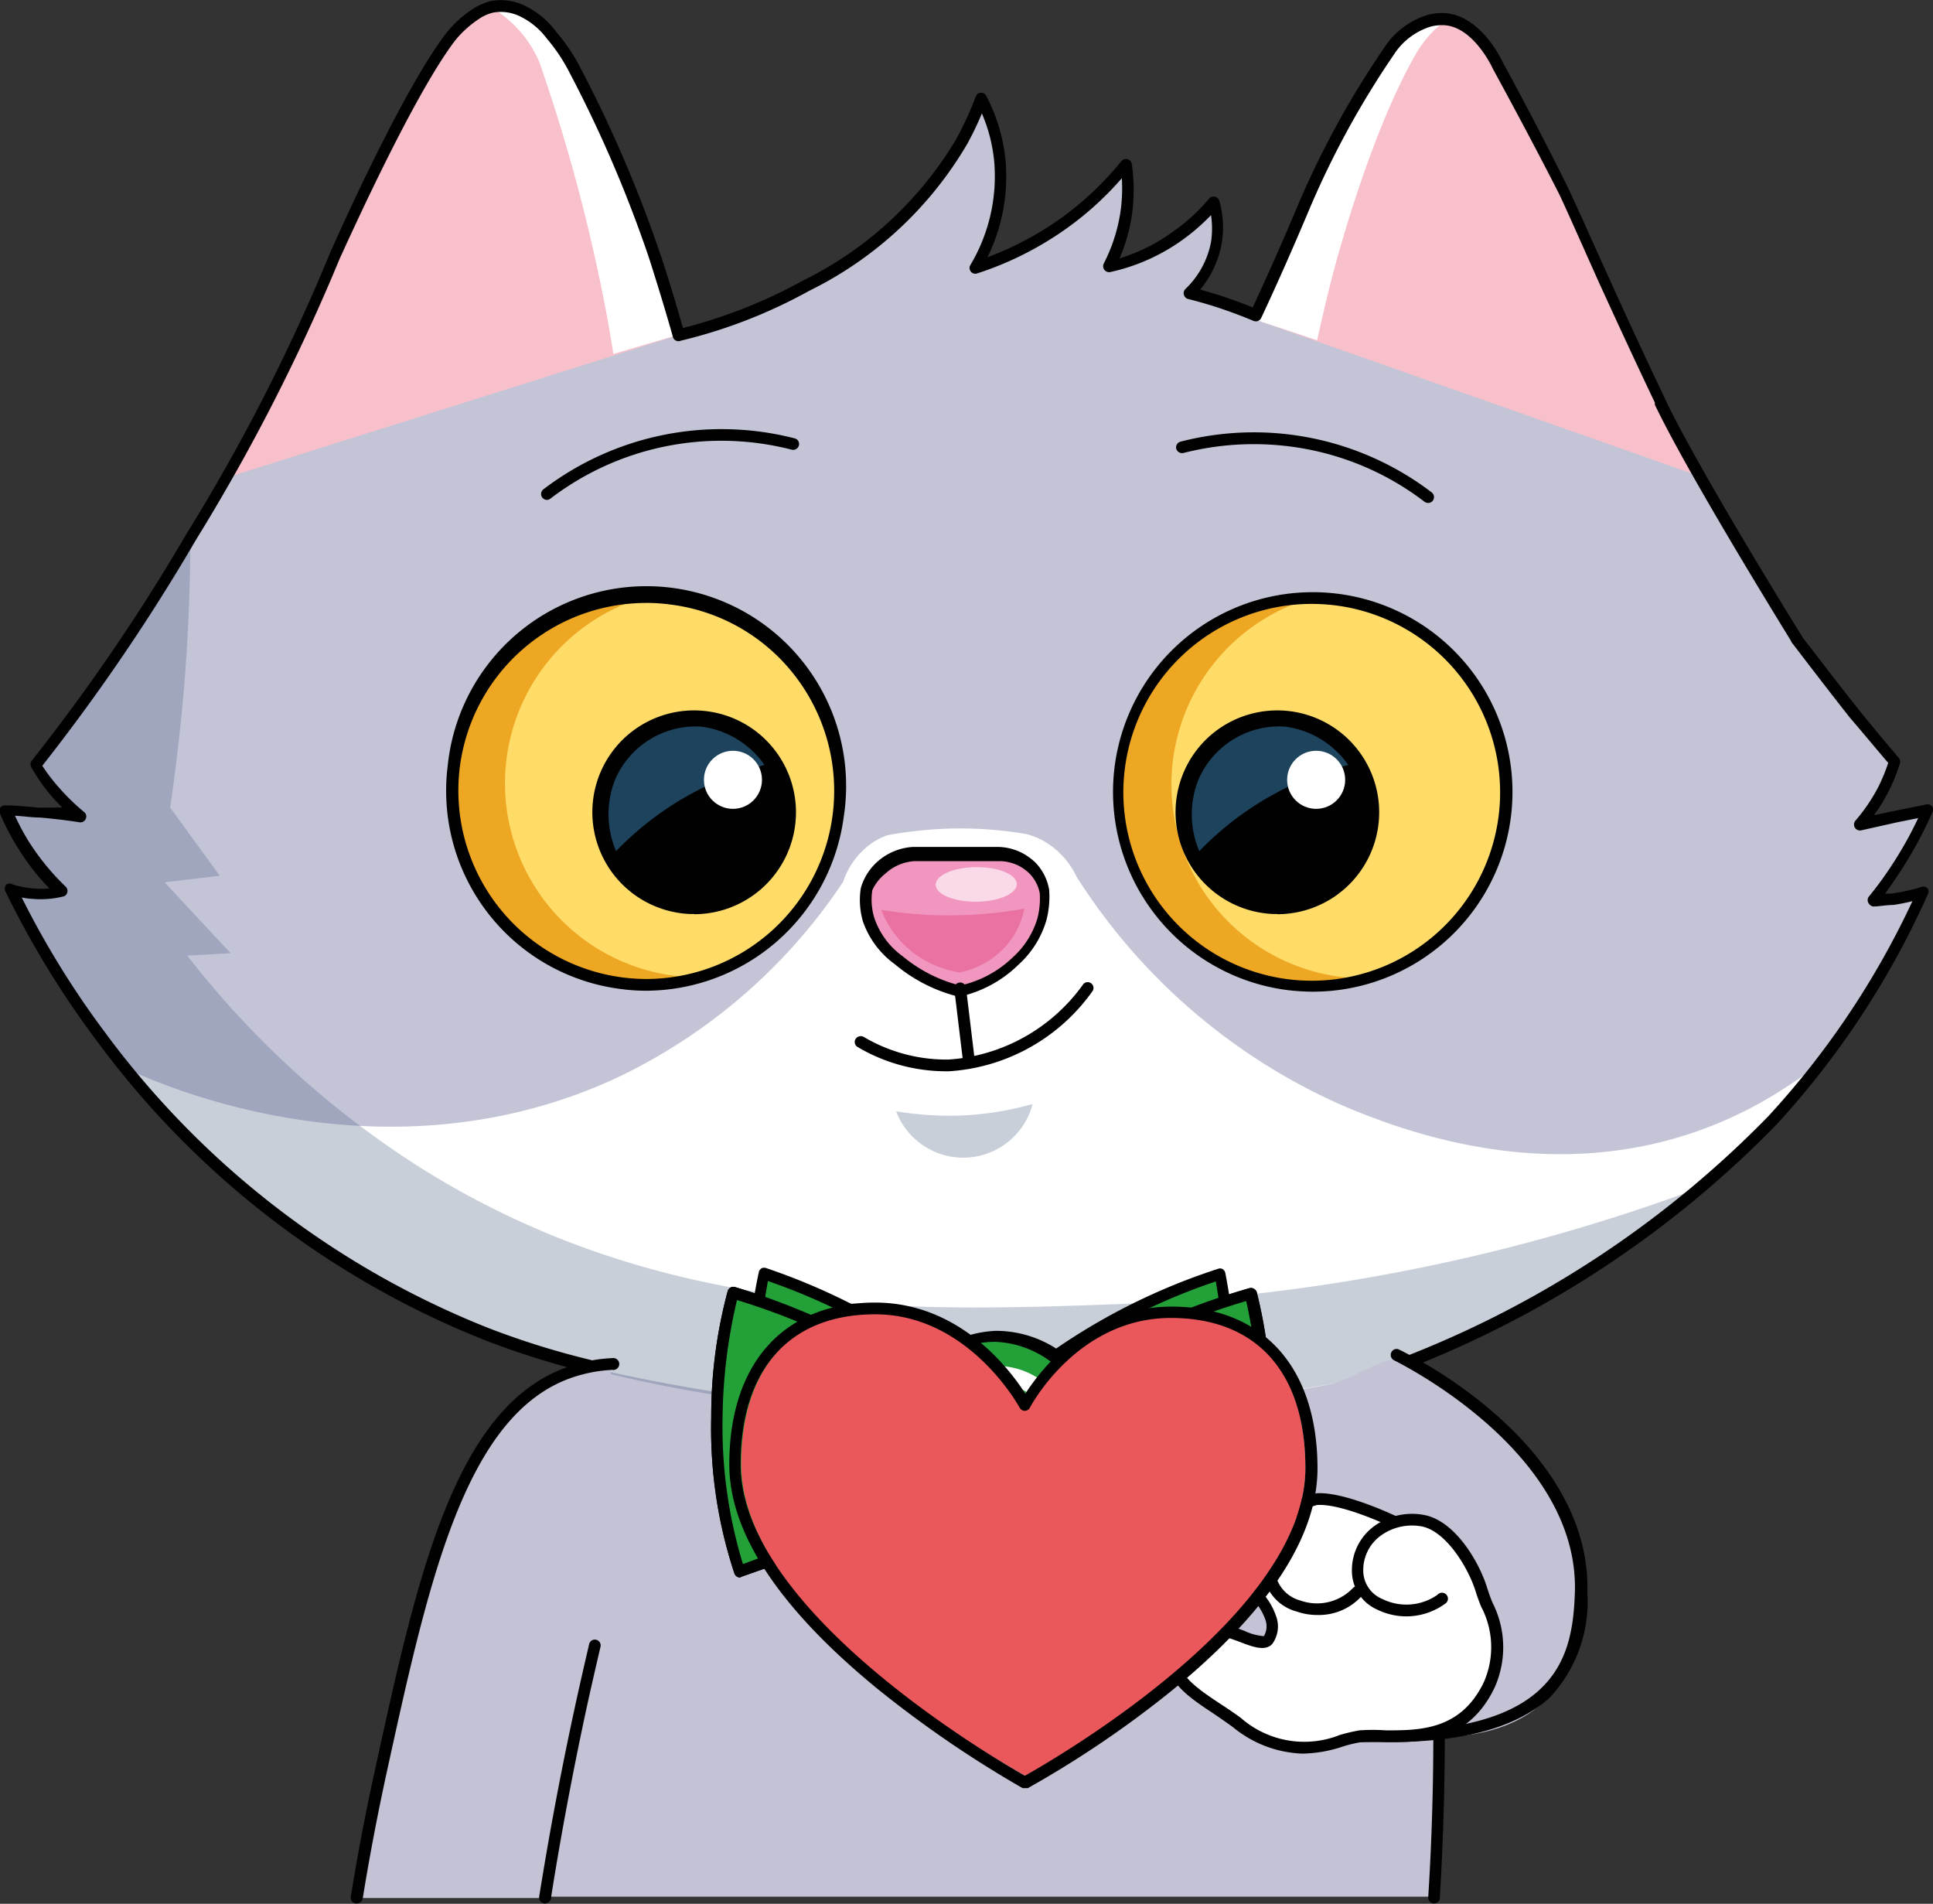 <svg xmlns="http://www.w3.org/2000/svg" viewBox="0 0 100.56 99.02"><rect x="0" y="0" width="100.56" height="99.02" fill="#333333" stroke="none"/><defs><style>.cls-1{fill:#c4c3d5;}.cls-2{fill:#010101;}.cls-3{fill:#c4c4d7;}.cls-4{fill:#fff;}.cls-5{fill:#465d80;opacity:0.3;}.cls-6{fill:#f7c0cb;}.cls-7{fill:#f196bf;}.cls-8{fill:#e972a2;}.cls-9{fill:#fad9e9;}.cls-10{fill:#23a038;}.cls-11{fill:#1d7833;opacity:0.9;}.cls-12{fill:#ffdc68;}.cls-13{fill:#eea723;}.cls-14{fill:#1d435d;}.cls-15{fill:#eb585b;}</style></defs><g id="Слой_2" data-name="Слой 2"><g id="Слой_1-2" data-name="Слой 1"><path class="cls-1" d="M74.65,98.65H28.36c0-1-.06-2-.07-3,0-.25,0-.5,0-.75,0-5.9.3-11.34.68-15.57s.79-7.2.94-8.29c0-.11,0-.2,0-.27.22-1.67,41-.5,41.85-.28.32.09.59.69.79,1.4a19.91,19.91,0,0,1,.52,2.64A13.76,13.76,0,0,1,74,77.75C75.22,84.07,74.83,94.88,74.65,98.65Z"/><path class="cls-2" d="M28.38,99a.32.32,0,0,1-.31-.29L28,95.75c0-.25,0-.51,0-.76a151.47,151.47,0,0,1,.69-15.63h0c.46-4.71,1-7.63,1-7.66a.31.31,0,1,1,.6.11s-.52,2.92-1,7.61h0A150.63,150.63,0,0,0,28.57,95c0,.25,0,.5,0,.75l.1,2.9a.29.29,0,0,1-.29.31Z"/><path class="cls-2" d="M74.59,99h0a.3.3,0,0,1-.29-.32c.24-3.72.65-13.19-.56-20.83h0a30,30,0,0,0-1.42-5.75v0a.3.3,0,1,1,.57-.2h0a29.57,29.57,0,0,1,1.45,5.87h0c1.21,7.7.79,17.22.56,21A.3.3,0,0,1,74.59,99Z"/><path class="cls-3" d="M31.32,71.15a43,43,0,0,1-6-1.81A46.21,46.21,0,0,1,5.2,53.83,46.77,46.77,0,0,1,.55,46.16a5.07,5.07,0,0,0,1.13.21,4.87,4.87,0,0,0,1.52-.11,12.21,12.21,0,0,1-2-2.39A12.57,12.57,0,0,1,.29,42c.57,0,1.17.06,1.78.12s1.44.15,2.1.25a10.17,10.17,0,0,1-1.31-1.27,11,11,0,0,1-1-1.39A101.54,101.54,0,0,0,10,27.83h0A101.73,101.73,0,0,0,17.43,13.2s3.66-8.31,6-11.39A5.59,5.59,0,0,1,24.71.67a2.56,2.56,0,0,1,.9-.41,2.61,2.61,0,0,1,1.61.26A4,4,0,0,1,28.7,1.77a8.22,8.22,0,0,1,1.1,1.62A66,66,0,0,1,34,13.14c0,.11.07.22.07.22.54,1.64.95,3,1.22,4a26.24,26.24,0,0,0,6.59-2.56A19.41,19.41,0,0,0,50,7.27,17,17,0,0,0,51,5a9,9,0,0,1,1,3.23,9.22,9.22,0,0,1-1.28,5.57,16.73,16.73,0,0,0,4.61-2.32,16.79,16.79,0,0,0,3.24-3.08,8.7,8.7,0,0,1,0,2.6,8.91,8.91,0,0,1-.88,2.72,9.73,9.73,0,0,0,3.6-1.59,9.45,9.45,0,0,0,1.87-1.72,4.51,4.51,0,0,1,.11,2.11,4.78,4.78,0,0,1-1.37,2.58l1.36.39c.75.24,1.45.51,2.09.77,1.13-2.42,2-4.41,2.54-5.75a46.53,46.53,0,0,1,4.38-8A3.77,3.77,0,0,1,74.34,1,2.64,2.64,0,0,1,75.13.9c1.67.11,2.7,2.25,2.79,2.46.8,1.45,2,3.72,3.4,6.53.25.5.9,2,2.09,4.61h0c1.23,2.73,2.27,4.93,2.72,5.88,0,0,.12.24.22.46,1.35,2.81,4.66,8.33,7.11,12.34l5.08,6.35a9.64,9.64,0,0,1-.63,1.39,9.75,9.75,0,0,1-1.25,1.81l3.6-.66-2.83,4.69,2.55-.44A43.84,43.84,0,0,1,97,52a46.69,46.69,0,0,1-18,16.18L70,71.62a112,112,0,0,1-21,1.43A111.25,111.25,0,0,1,31.32,71.15Z"/><path class="cls-4" d="M94.33,55.6c-1.56.94-10,8.27-24.78,1.77A31.37,31.37,0,0,1,56,45.59a4.18,4.18,0,0,0-1.61-1.79,3.7,3.7,0,0,0-1-.42,20.67,20.67,0,0,0-3.61-.29,21.09,21.09,0,0,0-3.6.35,3.4,3.4,0,0,0-.85.43,4,4,0,0,0-1.47,2A29.15,29.15,0,0,1,32,56.1c-12,5.51-23.61.33-25.45-.53A46.13,46.13,0,0,0,21.05,67.45a45.66,45.66,0,0,0,10.28,3.82,94.78,94.78,0,0,0,18,2.26,95.4,95.4,0,0,0,20.78-1.7A47,47,0,0,0,94.33,55.6Z"/><path class="cls-5" d="M88.64,61.7a97.41,97.41,0,0,1-30.43,6.13c-10.54.38-23.76.87-36.47-7.18a47.56,47.56,0,0,1-12-10.95L12,49.58,8.56,45.89l2.87-.34L8.85,42q.35-2.35.6-4.89c.32-3.27.45-6.37.45-9.24A69.68,69.68,0,0,1,6.13,34a67.13,67.13,0,0,1-4.31,5.66A12.07,12.07,0,0,0,2.9,41.16a10.68,10.68,0,0,0,1.28,1.26L.25,42a15.31,15.31,0,0,0,2.9,4.22A2.69,2.69,0,0,1,2,46.58,2.72,2.72,0,0,1,.6,46.27c.55,1.17,1.19,2.42,1.94,3.7a42.91,42.91,0,0,0,4,5.6A63.92,63.92,0,0,0,21,67.46c8.86,5,27,8.35,49.09,4.38a49.23,49.23,0,0,0,14-6.59A47.31,47.31,0,0,0,88.64,61.7Z"/><path class="cls-6" d="M78.51,4.17a11.11,11.11,0,0,0-1.5-2,3.11,3.11,0,0,0-1.07-.84,3,3,0,0,0-1.38-.2c-.46,0-1.32.28-2.64,1.93a14.32,14.32,0,0,0-1.78,3c-1.46,3.13-1.81,3.66-2.3,4.67-.3.62-.52,1.13-.73,1.62-.7,1.67-1.39,3.43-1.73,4.3l22.7,8c-.5-.92-1.26-2.38-2.14-4.21-1.85-3.87-2.48-5.86-4-9.33C81.18,9.39,80.07,7,78.51,4.17Z"/><path class="cls-4" d="M75.21,1.08A5.18,5.18,0,0,0,74.06,2.2a6,6,0,0,0-.37.55c-2.57,4.42-4.43,11.81-4.43,11.81-.19.74-.45,1.82-.74,3.14L65.2,16.59c.3-.62.83-1.73,1.47-3.13,1.32-2.87,2.1-4.76,3.51-7.39,1.29-2.39.49-.54,2-3.1a3.6,3.6,0,0,1,1.61-1.69A2.82,2.82,0,0,1,75.21,1.08Z"/><path class="cls-6" d="M22.14,4.16a7.66,7.66,0,0,1,2.2-3A3.1,3.1,0,0,1,25.93.31c1.8-.23,3.23,2.18,3.31,2.3.44.83.87,1.67,1.29,2.54A79.34,79.34,0,0,1,35.3,17.43L11.79,24.84c.53-.93,1.36-2.41,2.3-4.27,2-3.93,2.7-6,4.39-9.48C19.26,9.45,20.46,7,22.14,4.16Z"/><path class="cls-4" d="M25.61.41A6.71,6.71,0,0,1,27,1.57a6,6,0,0,1,1.07,1.69c.9,2.6,1.77,5.46,2.52,8.58.55,2.3,1,4.5,1.32,6.57l3.39-1c-.81-2.33-1.75-5-2.82-8L29.77,3.46a4.36,4.36,0,0,0-1.61-2.22A4.52,4.52,0,0,0,25.61.41Z"/><path class="cls-2" d="M73.28,71.12a.3.3,0,0,1-.28-.19.31.31,0,0,1,.17-.4A53.48,53.48,0,0,0,92,58.05a43.91,43.91,0,0,0,7.49-11.18,9.7,9.7,0,0,1-1,.2c-.35,0-.7.07-1,.08a.32.32,0,0,1-.28-.17.3.3,0,0,1,0-.33,18.8,18.8,0,0,0,1.4-1.95,19.49,19.49,0,0,0,1.18-2.15l-1.14.23-1.83.41a.31.31,0,0,1-.3-.5,9.15,9.15,0,0,0,1.19-1.75,9.27,9.27,0,0,0,.52-1.26c-.66-.77-1.32-1.57-2-2.36-1-1.27-2-2.57-3-3.88a.3.3,0,0,1,.07-.42.3.3,0,0,1,.42.06c1,1.3,2,2.6,3,3.86.67.83,1.36,1.66,2.06,2.48a.29.29,0,0,1,.06.28,9.51,9.51,0,0,1-.62,1.52,8.92,8.92,0,0,1-.73,1.18l1-.21,1.73-.35a.31.31,0,0,1,.3.11.33.33,0,0,1,0,.32A22,22,0,0,1,99.07,45c-.32.51-.66,1-1,1.48l.31,0a9.71,9.71,0,0,0,1.58-.35.3.3,0,0,1,.32.08.31.31,0,0,1,0,.33,44.53,44.53,0,0,1-7.86,11.95h0a54.21,54.21,0,0,1-19,12.62Z"/><path class="cls-2" d="M31.33,71.55h-.07a44.07,44.07,0,0,1-6-1.83A46.27,46.27,0,0,1,5,54.09,47.94,47.94,0,0,1,.29,46.38.32.32,0,0,1,.34,46,.3.3,0,0,1,.66,46a4.74,4.74,0,0,0,1.06.21,4.81,4.81,0,0,0,.85,0,11.88,11.88,0,0,1-1.57-2,12.19,12.19,0,0,1-1-1.9.31.31,0,0,1,0-.29.32.32,0,0,1,.26-.13c.6,0,1.2.07,1.79.12L3.24,42c-.21-.2-.41-.42-.6-.64a9.93,9.93,0,0,1-1-1.43.32.32,0,0,1,0-.35A102,102,0,0,0,9.7,27.77h0a100.3,100.3,0,0,0,7.46-14.59c.15-.35,3.7-8.39,6.05-11.45A5.66,5.66,0,0,1,24.56.49a3,3,0,0,1,1-.44,2.87,2.87,0,0,1,1.79.27,4.4,4.4,0,0,1,1.59,1.34,9.43,9.43,0,0,1,1.15,1.67,67.29,67.29,0,0,1,4.23,9.8l.08.22c.4,1.23.78,2.47,1.13,3.71a26.35,26.35,0,0,0,6.23-2.46,19.07,19.07,0,0,0,8-7.39,17.26,17.26,0,0,0,1-2.19.3.3,0,0,1,.26-.2.3.3,0,0,1,.29.17,9.18,9.18,0,0,1,1,3.34,9.53,9.53,0,0,1-.94,5.05,16.6,16.6,0,0,0,3.78-2,16.29,16.29,0,0,0,3.19-3,.3.3,0,0,1,.31-.1.31.31,0,0,1,.23.25,9.32,9.32,0,0,1,0,2.69,9,9,0,0,1-.64,2.22A9.46,9.46,0,0,0,61.09,12a9.55,9.55,0,0,0,1.81-1.67.31.31,0,0,1,.53.11,5,5,0,0,1,.12,2.25,5.19,5.19,0,0,1-1.11,2.37l.88.26c.62.2,1.24.42,1.85.67.85-1.83,1.66-3.67,2.42-5.48a47.17,47.17,0,0,1,4.4-8A4.15,4.15,0,0,1,74.29.77a3.05,3.05,0,0,1,.87-.09C77,.8,78.07,3,78.21,3.3c1.17,2.14,2.31,4.34,3.4,6.54l.76,1.66c.33.74.77,1.72,1.33,2.95h0c.65,1.44,1.68,3.69,2.89,6.23l.05.11c1.63,3.42,6.2,10.85,7.1,12.3a.32.32,0,0,1-.1.42.3.3,0,0,1-.42-.1c-.9-1.46-5.48-8.91-7.13-12.36l0-.11c-1.21-2.54-2.24-4.79-2.9-6.23h0l-1.34-3c-.37-.83-.62-1.37-.75-1.64C80,7.91,78.83,5.72,77.67,3.59v0c-.1-.22-1.06-2.19-2.54-2.28a2.47,2.47,0,0,0-.69.07,3.52,3.52,0,0,0-1.94,1.48,46.18,46.18,0,0,0-4.34,7.92c-.8,1.9-1.65,3.84-2.55,5.76a.31.31,0,0,1-.4.15c-.67-.28-1.37-.54-2.06-.76-.45-.14-.9-.27-1.35-.38a.31.31,0,0,1-.21-.22.3.3,0,0,1,.08-.3A4.56,4.56,0,0,0,63,12.59a4.69,4.69,0,0,0,0-1.4,10.66,10.66,0,0,1-1.53,1.32,10.16,10.16,0,0,1-3.71,1.64.31.31,0,0,1-.34-.44,8.73,8.73,0,0,0,.86-2.63,8.42,8.42,0,0,0,.08-1.81,16.5,16.5,0,0,1-2.83,2.58,17.11,17.11,0,0,1-4.69,2.37.3.3,0,0,1-.35-.45,9,9,0,0,0,1.23-5.38,8.31,8.31,0,0,0-.64-2.49,15.68,15.68,0,0,1-.77,1.6,19.49,19.49,0,0,1-8.22,7.63,26.55,26.55,0,0,1-6.67,2.59A.3.3,0,0,1,35,17.5c-.37-1.31-.78-2.65-1.21-4l-.07-.21a66.62,66.62,0,0,0-4.2-9.72,9,9,0,0,0-1.07-1.56A3.82,3.82,0,0,0,27.11.88,2.29,2.29,0,0,0,25.68.65a2.24,2.24,0,0,0-.8.36,5.52,5.52,0,0,0-1.19,1.08c-2.3,3-5.94,11.23-6,11.32a102.41,102.41,0,0,1-7.49,14.66h0a103,103,0,0,1-8,11.76A9.85,9.85,0,0,0,3.1,41a11.34,11.34,0,0,0,1.27,1.23.29.29,0,0,1,.09.36.3.3,0,0,1-.32.18c-.69-.11-1.39-.19-2.08-.25-.42,0-.85-.07-1.28-.09a11.86,11.86,0,0,0,.73,1.36,12.55,12.55,0,0,0,1.91,2.33.3.3,0,0,1,.08.3.28.28,0,0,1-.22.21,4.85,4.85,0,0,1-1.61.12,3.33,3.33,0,0,1-.54-.07,46.08,46.08,0,0,0,4.32,7,45.72,45.72,0,0,0,20,15.41,42.48,42.48,0,0,0,5.95,1.8.31.31,0,0,1-.07.61Z"/><path class="cls-7" d="M49.91,51.53A6.08,6.08,0,0,0,52.85,50a4.68,4.68,0,0,0,1.36-2.18,4.62,4.62,0,0,0,.14-1.47,2.37,2.37,0,0,0-.6-1.22,2.52,2.52,0,0,0-1.82-.75l-4.39,0a2.65,2.65,0,0,0-2.46,1.92,3.65,3.65,0,0,0,.11,1.59,4.27,4.27,0,0,0,1.56,2.09A8.12,8.12,0,0,0,49.91,51.53Z"/><path class="cls-2" d="M49.91,51.83h-.08a8.19,8.19,0,0,1-3.28-1.68,4.62,4.62,0,0,1-1.66-2.23,4,4,0,0,1-.11-1.72.06.06,0,0,1,0,0,2.9,2.9,0,0,1,.83-1.35,3.05,3.05,0,0,1,1.9-.8h0l4.39,0a2.85,2.85,0,0,1,2,.85,2.67,2.67,0,0,1,.68,1.38v0a4.87,4.87,0,0,1-.14,1.57,5,5,0,0,1-1.45,2.32A6.34,6.34,0,0,1,50,51.82ZM45.38,46.3a3.26,3.26,0,0,0,.1,1.43,4.05,4.05,0,0,0,1.47,2,7.6,7.6,0,0,0,3,1.53,5.7,5.7,0,0,0,2.73-1.46,4.42,4.42,0,0,0,1.28-2,4.08,4.08,0,0,0,.13-1.35,2,2,0,0,0-.52-1,2.23,2.23,0,0,0-1.6-.66l-4.39,0a2.45,2.45,0,0,0-1.51.64A2.37,2.37,0,0,0,45.38,46.3Z"/><path class="cls-8" d="M45.84,47.32A21.3,21.3,0,0,0,50,47.6a21.65,21.65,0,0,0,3.29-.34,4.22,4.22,0,0,1-.84,1.81,4.4,4.4,0,0,1-2.53,1.51A5.37,5.37,0,0,1,47,49.11,5.26,5.26,0,0,1,45.84,47.32Z"/><ellipse class="cls-9" cx="50.79" cy="46" rx="2.11" ry="0.9" transform="translate(-0.37 0.41) rotate(-0.46)"/><path class="cls-2" d="M38.49,82.05a.32.32,0,0,1-.28-.2A24,24,0,0,1,37,73.72a25.11,25.11,0,0,1,.86-6.58.31.31,0,0,1,.37-.2,37.32,37.32,0,0,1,8.44,3.75.3.3,0,0,1-.33.51,34.94,34.94,0,0,0-8-3.58,27.65,27.65,0,0,0-.75,6.12,24.39,24.39,0,0,0,1.06,7.61L42.32,80a40,40,0,0,0,5.5-2.89.31.31,0,0,1,.42.09.3.3,0,0,1-.1.42,37.43,37.43,0,0,1-5.61,3L38.6,82Z"/><path class="cls-2" d="M64.52,82.1l-.11,0L60.5,80.55a39.14,39.14,0,0,1-5.57-3,.32.32,0,0,1-.09-.43.29.29,0,0,1,.42-.08,39.34,39.34,0,0,0,5.46,3c1.74.69,3.06,1.2,3.62,1.41A24.14,24.14,0,0,0,65.5,73.8a28,28,0,0,0-.67-6.13,35.22,35.22,0,0,0-8,3.48.32.32,0,0,1-.42-.1.3.3,0,0,1,.1-.42A37.22,37.22,0,0,1,65,67a.32.32,0,0,1,.38.21,26.13,26.13,0,0,1,.77,6.59,24.46,24.46,0,0,1-1.3,8.11.3.3,0,0,1-.16.17A.31.31,0,0,1,64.52,82.1Z"/><path class="cls-10" d="M39.64,78.9a56,56,0,0,1-.43-7.68,25.76,25.76,0,0,1,.57-5,32.11,32.11,0,0,1,9.37,5"/><path class="cls-2" d="M39.64,79.21a.3.3,0,0,1-.3-.27,55.34,55.34,0,0,1-.44-7.73,25.52,25.52,0,0,1,.58-5.06.32.32,0,0,1,.15-.19.33.33,0,0,1,.24,0A33,33,0,0,1,49.34,71a.31.31,0,1,1-.39.47,31.77,31.77,0,0,0-9-4.84,29.71,29.71,0,0,0-.49,4.61,58.19,58.19,0,0,0,.43,7.63.31.31,0,0,1-.26.35Z"/><path class="cls-10" d="M48,77.35a38.9,38.9,0,0,1-5.55,2.92l-3.94,1.47a24,24,0,0,1-1.18-8,25.54,25.54,0,0,1,.85-6.5,36.59,36.59,0,0,1,8.36,3.71"/><path class="cls-11" d="M47.81,71.11a2.27,2.27,0,0,1-1.59.77c-2.39-.14-5.77-.73-5.62-.49.3.46,3.61.6,4.18,1.85.77,1.67-5.6,1.15-5.43,1.58.1.27,6.1-.42,5.95,1.81-.11,1.61-6.37,4.69-6.37,4.69s5.38-1.31,8-3.44.15-5.7.15-5.7"/><path class="cls-2" d="M38.49,82.05a.32.32,0,0,1-.28-.2A24,24,0,0,1,37,73.72a25.11,25.11,0,0,1,.86-6.58.31.31,0,0,1,.37-.2,37.32,37.32,0,0,1,8.44,3.75.3.3,0,0,1-.33.51,34.94,34.94,0,0,0-8-3.58,27.65,27.65,0,0,0-.75,6.12,24.39,24.39,0,0,0,1.06,7.61L42.32,80a40,40,0,0,0,5.5-2.89.31.31,0,0,1,.42.09.3.3,0,0,1-.1.42,37.43,37.43,0,0,1-5.61,3L38.6,82Z"/><path class="cls-10" d="M63.41,78.94a55.53,55.53,0,0,0,.53-7.68,25.29,25.29,0,0,0-.5-5A32.29,32.29,0,0,0,54,71.14"/><path class="cls-2" d="M63.41,79.24h0a.31.31,0,0,1-.26-.35,56,56,0,0,0,.53-7.62,28.94,28.94,0,0,0-.43-4.62,31.88,31.88,0,0,0-9,4.73.31.31,0,0,1-.43,0,.3.3,0,0,1,0-.43A32.57,32.57,0,0,1,63.35,66a.29.29,0,0,1,.24,0,.32.32,0,0,1,.15.19,27.12,27.12,0,0,1,.51,5.07A56.66,56.66,0,0,1,63.71,79,.3.3,0,0,1,63.41,79.24Z"/><path class="cls-10" d="M55.09,77.27a39.08,39.08,0,0,0,5.52,3l3.91,1.53a24,24,0,0,0,1.29-8,25.41,25.41,0,0,0-.76-6.5,36,36,0,0,0-8.41,3.6"/><path class="cls-11" d="M55.35,71a2.26,2.26,0,0,0,1.58.79c2.38-.11,5.77-.66,5.62-.42-.3.45-3.61.56-4.21,1.8-.79,1.66,5.59,1.22,5.42,1.65-.11.26-6.1-.5-6,1.73.09,1.61,6.31,4.77,6.31,4.77S58.73,80,56.16,77.82s-.07-5.7-.07-5.7"/><path class="cls-2" d="M64.52,82.1l-.11,0L60.5,80.55a39.14,39.14,0,0,1-5.57-3,.32.32,0,0,1-.09-.43.29.29,0,0,1,.42-.08,39.34,39.34,0,0,0,5.46,3c1.74.69,3.06,1.2,3.62,1.41A24.14,24.14,0,0,0,65.5,73.8a28,28,0,0,0-.67-6.13,35.22,35.22,0,0,0-8,3.48.32.32,0,0,1-.42-.1.3.3,0,0,1,.1-.42A37.22,37.22,0,0,1,65,67a.32.32,0,0,1,.38.21,26.13,26.13,0,0,1,.77,6.59,24.46,24.46,0,0,1-1.3,8.11.3.3,0,0,1-.16.17A.31.31,0,0,1,64.52,82.1Z"/><circle class="cls-10" cx="51.81" cy="75.01" r="5.48"/><path class="cls-2" d="M51.81,80.79h0a5.79,5.79,0,0,1,0-11.57h0A5.79,5.79,0,0,1,57.6,75h0A5.8,5.8,0,0,1,51.81,80.79Zm0-11a5.17,5.17,0,0,0-3.68,8.81,5.11,5.11,0,0,0,3.65,1.54h0a5.18,5.18,0,0,0,0-10.35Z"/><path class="cls-4" d="M55.84,75.06a4.28,4.28,0,0,0-.06-.72L54.9,75v.08a3.1,3.1,0,1,1-1.34-2.58l.79-.57a4,4,0,1,0,1.49,3.15Z"/><path class="cls-4" d="M55,72.59a3.77,3.77,0,0,1,.48.8l-3.71,2.7-1.53-1V74l1.53,1Z"/><path class="cls-2" d="M50.41,55.57a.31.31,0,0,1-.3-.27l-.46-3.81a.31.31,0,1,1,.61-.07l.46,3.81a.31.31,0,0,1-.27.34Z"/><path class="cls-2" d="M49.16,55.72a9.06,9.06,0,0,1-4.54-1.26.3.3,0,0,1-.11-.42.32.32,0,0,1,.42-.11,8.45,8.45,0,0,0,4.41,1.18,9.37,9.37,0,0,0,7-3.9.3.3,0,0,1,.49.35,9.93,9.93,0,0,1-7.46,4.16Z"/><path class="cls-1" d="M72.68,70.78s9.58,3,9.58,12.3-9.89,7.06-10.84,7c-3.81-.43-.1-2.88-1.25-4.55s-1.83-13.24-.68-13.61S72.26,70.47,72.68,70.78Z"/><path class="cls-2" d="M72.25,90.61l-1.49,0a.32.32,0,0,1-.3-.32.31.31,0,0,1,.32-.29c4.46.2,7.59-.51,9.31-2.11,1.52-1.4,1.78-3.27,1.84-5.08.22-7.38-9.31-12-9.41-12.06a.31.31,0,0,1-.14-.41.3.3,0,0,1,.4-.15,24.08,24.08,0,0,1,5,3.35c3.24,2.84,4.9,6.06,4.8,9.29a7.31,7.31,0,0,1-2,5.51C78.84,89.86,76.13,90.61,72.25,90.61Z"/><path class="cls-2" d="M73.33,90.47a.3.3,0,0,1-.3-.27,4,4,0,0,0-1.73-3.06.31.31,0,0,1-.12-.41.3.3,0,0,1,.42-.12,4.54,4.54,0,0,1,2,3.53.32.32,0,0,1-.27.33Z"/><path class="cls-4" d="M70.22,90.3a7,7,0,0,1-3.39.38c-1.75-.51-4.42-1.79-5.4-3.31s.42-2.46,1.36-2.62,2.77.89,3.19.53,0-1.42-.68-2.36-5.18-1.31-4-4.39,5.86-.16,5.86-.16c1.84-1.21,5,.57,5,.57l1.93.11c1.94.1,2.72,2.88,3.35,4.87a14,14,0,0,1,.48,2.21C77.91,91.09,70.22,90.3,70.22,90.3Z"/><path class="cls-2" d="M67.75,91.21a6,6,0,0,1-3.6-1.37c-.33-.24-.68-.48-1-.7-1.42-.94-2.9-1.91-2.21-3.49.85-1.93,2.7-1.24,3.81-.82a2.85,2.85,0,0,0,1,.27,1,1,0,0,0,.08-.85,2.88,2.88,0,0,0-2.05-1.85,4.18,4.18,0,0,1-2.7-2.29,2.6,2.6,0,0,1,.29-2.29c1.4-2.36,6,.17,6.16.28a.31.31,0,0,1,.12.42.31.31,0,0,1-.42.11c-1.17-.66-4.42-2-5.34-.5a2.06,2.06,0,0,0-.24,1.78A3.6,3.6,0,0,0,64,81.82,3.51,3.51,0,0,1,66.4,84.1a1.54,1.54,0,0,1-.21,1.4c-.35.4-1,.17-1.69-.1-1.37-.51-2.46-.8-3,.5-.46,1,.46,1.72,2,2.73.35.23.71.47,1.05.72a5,5,0,0,0,5.15.89A9.17,9.17,0,0,1,70.72,90a10.13,10.13,0,0,1,1.39,0c1.73,0,3.88,0,5.08-2.5a4.51,4.51,0,0,0-.14-3.94c-.11-.28-.21-.54-.29-.81-.37-1.18-1.5-3.07-2.76-3.35a2.77,2.77,0,0,0-2.22.51,2.21,2.21,0,0,0-.86,1.76,1.6,1.6,0,0,0,1,1.5,2.82,2.82,0,0,0,2.86-.22.31.31,0,1,1,.39.47,3.43,3.43,0,0,1-3.52.3,2.2,2.2,0,0,1-1.32-2.06,2.83,2.83,0,0,1,1.09-2.23,3.35,3.35,0,0,1,2.73-.62c1.6.35,2.82,2.49,3.21,3.76.08.25.17.51.28.78a5.12,5.12,0,0,1,.12,4.41c-1.37,2.89-3.84,2.86-5.64,2.85a8.57,8.57,0,0,0-1.29,0,6.84,6.84,0,0,0-1,.24A6.88,6.88,0,0,1,67.75,91.21Z"/><path class="cls-2" d="M68.55,84a3.24,3.24,0,0,1-1.09-.18,2.37,2.37,0,0,1-1.76-2.11,4.75,4.75,0,0,1,.77-2.49,2.89,2.89,0,0,1,2-1.55c1.42-.11,4,1.12,4.12,1.17a.31.31,0,0,1-.27.55s-2.54-1.21-3.81-1.11A2.34,2.34,0,0,0,67,79.54a4.13,4.13,0,0,0-.68,2.14,1.8,1.8,0,0,0,1.34,1.57,2.58,2.58,0,0,0,2.73-.66.31.31,0,0,1,.47.4A3,3,0,0,1,68.55,84Z"/><path class="cls-1" d="M30.9,85.6c-.73,3-1.4,6.17-2,9.46-.22,1.23-.42,2.45-.61,3.66H18.55c.56-2.82,1.07-5.33,1.52-7.47C22.39,80.2,23.34,77,26,74.17a15.82,15.82,0,0,1,3.5-2.75L31.81,71Z"/><path class="cls-2" d="M18.55,99H18.5a.3.3,0,0,1-.25-.35c.34-2.12.75-4.28,1.22-6.42,2.22-10.18,4.14-19,10-21.11a7.75,7.75,0,0,1,2.38-.48.31.31,0,1,1,0,.61,7.61,7.61,0,0,0-2.2.44c-5.5,2-7.38,10.67-9.57,20.67-.46,2.13-.87,4.28-1.21,6.39A.32.32,0,0,1,18.55,99Z"/><path class="cls-2" d="M28.31,99h0a.31.31,0,0,1-.26-.35c.52-3.26,1.14-6.55,1.84-9.78.24-1.11.5-2.24.76-3.36a.3.3,0,0,1,.37-.22.3.3,0,0,1,.22.36c-.26,1.12-.52,2.24-.76,3.35-.69,3.22-1.31,6.5-1.82,9.74A.32.32,0,0,1,28.31,99Z"/><path class="cls-12" d="M43.6,42.4a10.08,10.08,0,1,1-8.75-11.27A10.09,10.09,0,0,1,43.6,42.4"/><path class="cls-13" d="M35.08,50.75a10.09,10.09,0,0,1-1.85-19.6,10.08,10.08,0,1,0,3.54,19.67,10.72,10.72,0,0,1-1.69-.07"/><path class="cls-12" d="M78.26,42.45a10.08,10.08,0,1,1-8.74-11.26,10.09,10.09,0,0,1,8.74,11.26"/><path class="cls-13" d="M69.75,50.81a10.09,10.09,0,0,1-1.85-19.6,10.08,10.08,0,1,0,3.54,19.67,10.67,10.67,0,0,1-1.69-.07"/><path class="cls-2" d="M33.6,51.53a9.72,9.72,0,0,1-1.31-.09,10.39,10.39,0,0,1-9-11.6,10.39,10.39,0,1,1,20.61,2.6A10.41,10.41,0,0,1,33.6,51.53Zm0-20.17a9.78,9.78,0,0,0-9.68,8.55,9.8,9.8,0,0,0,8.48,10.93,10.16,10.16,0,0,0,1.23.08,9.79,9.79,0,0,0,7.72-15.78,9.69,9.69,0,0,0-6.5-3.7A8.84,8.84,0,0,0,33.57,31.36Z"/><path class="cls-2" d="M68.26,51.58A11.48,11.48,0,0,1,67,51.5a10.39,10.39,0,1,1,11.6-9h0A10.39,10.39,0,0,1,68.26,51.58Zm0-20.17a9.8,9.8,0,1,0,1.23.08A10.16,10.16,0,0,0,68.25,31.41Zm10,11Z"/><circle class="cls-2" cx="66.46" cy="42.23" r="4.92"/><path class="cls-2" d="M66.46,47.54h-.21a5.3,5.3,0,0,1-3.39-9.19,5.3,5.3,0,1,1,3.6,9.2Zm0-9.85a4.56,4.56,0,0,0-4.53,4.36,4.54,4.54,0,0,0,9.08.36l.38,0-.38,0a4.54,4.54,0,0,0-4.36-4.71Z"/><path class="cls-14" d="M62.39,44.27a16.17,16.17,0,0,1,3.75-2.89,16,16,0,0,1,4-1.59,4.73,4.73,0,0,0-3.32-2,4.58,4.58,0,0,0-4.49,2.8A4.89,4.89,0,0,0,62.39,44.27Z"/><circle class="cls-4" cx="68.47" cy="40.56" r="1.51"/><circle class="cls-2" cx="36.12" cy="42.23" r="4.92"/><path class="cls-2" d="M36.12,47.54h-.21a5.3,5.3,0,0,1-3.39-9.19,5.3,5.3,0,1,1,3.6,9.2Zm0-9.85a4.56,4.56,0,0,0-4.53,4.36,4.54,4.54,0,0,0,7.62,3.52,4.47,4.47,0,0,0,1.45-3.16l.39,0-.39,0A4.54,4.54,0,0,0,36.3,37.7Z"/><path class="cls-14" d="M32.05,44.27a16.27,16.27,0,0,1,7.72-4.48,4.73,4.73,0,0,0-3.32-2A4.57,4.57,0,0,0,32,40.55,4.89,4.89,0,0,0,32.05,44.27Z"/><circle class="cls-4" cx="38.13" cy="40.56" r="1.51"/><path class="cls-2" d="M28.46,26a.32.32,0,0,1-.25-.12.31.31,0,0,1,.06-.43A15.29,15.29,0,0,1,41.34,22.8a.3.3,0,0,1,.22.37.31.31,0,0,1-.37.22,14.65,14.65,0,0,0-12.55,2.54A.3.3,0,0,1,28.46,26Z"/><path class="cls-2" d="M74.3,26.16a.33.33,0,0,1-.19-.06,14.54,14.54,0,0,0-5.23-2.54,14.8,14.8,0,0,0-7.31,0,.32.32,0,0,1-.38-.22.31.31,0,0,1,.23-.37,15.26,15.26,0,0,1,13.06,2.64.31.31,0,0,1,.06.43A.3.3,0,0,1,74.3,26.16Z"/><path class="cls-5" d="M46.62,57.8a16.82,16.82,0,0,0,3.61.21,16.12,16.12,0,0,0,3.49-.59,3.73,3.73,0,0,1-7.1.38Z"/><path class="cls-15" d="M53.34,73.09s2.41-4.73,7.44-4.73c4.12,0,7.13,2.52,7.13,8,0,8.14-14.57,16-14.57,16s-14.78-8-14.78-16.19c0-5.42,3-7.94,7.14-7.94C50.72,68.16,53.34,73.09,53.34,73.09Z"/><path class="cls-2" d="M53.34,93a.4.4,0,0,1-.15,0A57.72,57.72,0,0,1,45.6,87.8c-5.08-4.17-7.66-8.08-7.66-11.63,0-5.27,2.84-8.42,7.59-8.42,4.39,0,7,3.47,7.81,4.74.79-1.23,3.3-4.53,7.6-4.53,4.76,0,7.6,3.15,7.6,8.42C68.54,79.92,66,83.8,61,87.9A53.87,53.87,0,0,1,53.48,93,.32.32,0,0,1,53.34,93ZM45.53,68.36c-4.44,0-7,2.85-7,7.81,0,7.61,13.25,15.32,14.79,16.19,1.53-.86,14.59-8.37,14.59-16,0-5-2.55-7.81-7-7.81-4.88,0-7.3,4.61-7.33,4.66a.3.3,0,0,1-.27.17h0a.31.31,0,0,1-.27-.17S50.42,68.36,45.53,68.36Z"/></g></g></svg>